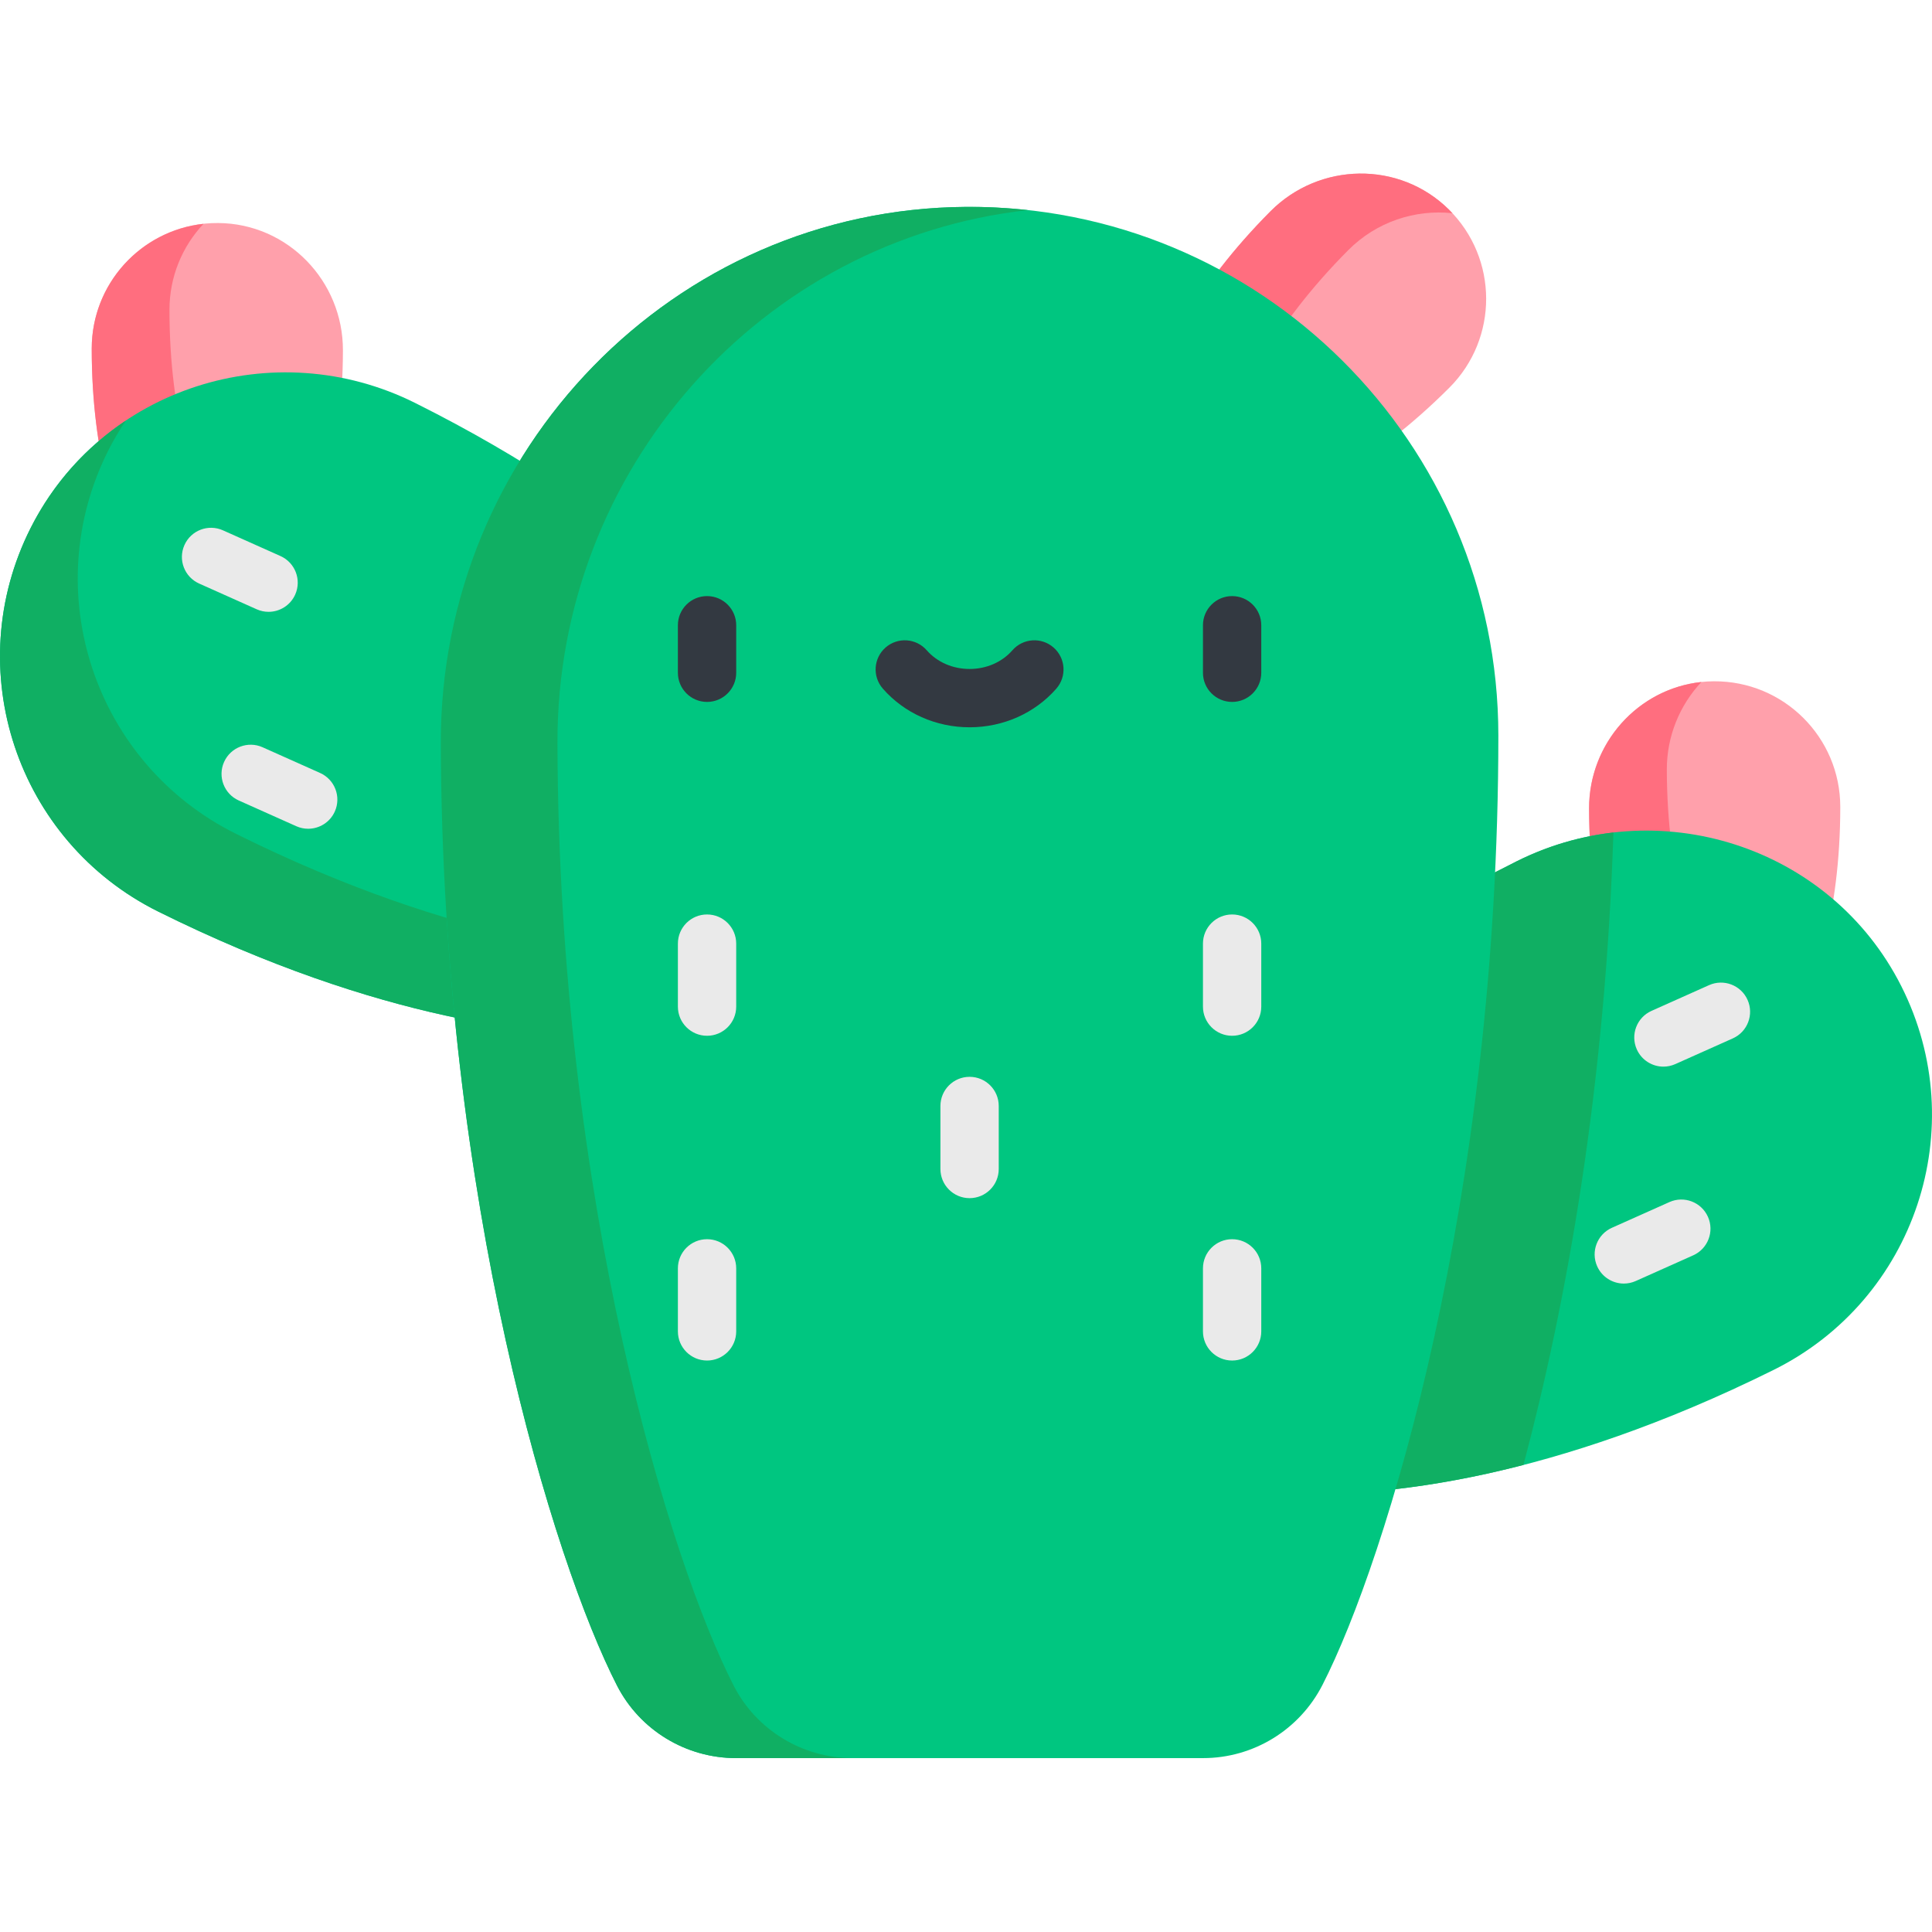 <svg height="512pt" viewBox="0 -46 512 512" width="512pt" xmlns="http://www.w3.org/2000/svg"><path d="m383.938 9.5c-13.102-12.93-34.262-12.559-47.242.488-20.375 20.48-27.98 38.043-30.652 46.344-.969 3-.156 6.293 2.074 8.523l20.785 20.789c2.246 2.242 5.555 3.031 8.574 2.055 8.363-2.699 26.043-10.383 46.625-30.965 13.047-13.055 12.996-34.25-.164-47.234zm0 0" fill="#ffa0ab"/><path d="m328.719 75.156c-2.23-2.23-3.039-5.52-2.074-8.523 2.676-8.301 10.281-25.863 30.652-46.34 7.516-7.555 17.766-10.848 27.609-9.789-.316-.336-.637-.676-.969-1.004-13.102-12.93-34.262-12.559-47.242.488-20.375 20.48-27.98 38.043-30.652 46.344-.969 3-.16 6.293 2.07 8.523l20.789 20.785c2.242 2.242 5.551 3.031 8.57 2.059.844-.273 1.785-.598 2.812-.98zm0 0" fill="#ff6e7f"/><path d="m454.18 134.547c-18.406.125-33.105 15.348-33.059 33.754.074 28.887 7.113 46.684 11.094 54.445 1.438 2.805 4.336 4.559 7.492 4.559h29.398c3.172 0 6.07-1.781 7.516-4.605 4.004-7.824 11.07-25.758 11.07-54.867 0-18.457-15.023-33.406-33.512-33.285zm0 0" fill="#ffa0ab"/><path d="m460.312 217.004c-3.156 0-6.055-1.758-7.492-4.562-3.98-7.758-11.02-25.555-11.094-54.441-.023-8.977 3.465-17.188 9.172-23.266-16.84 1.785-29.82 16.266-29.777 33.566.074 28.887 7.117 46.684 11.094 54.441 1.441 2.809 4.34 4.562 7.492 4.562h29.398c3.172 0 6.07-1.781 7.516-4.605.777-1.516 1.668-3.414 2.598-5.695zm0 0" fill="#ff6e7f"/><path d="m57.82 13.105c18.406.121 33.105 15.344 33.059 33.754-.074 28.883-7.113 46.684-11.094 54.441-1.438 2.805-4.336 4.562-7.492 4.562h-29.398c-3.172 0-6.07-1.781-7.516-4.605-4.004-7.824-11.07-25.762-11.07-54.867 0-18.461 15.023-33.41 33.512-33.285zm0 0" fill="#ffa0ab"/><path d="m63.5 95.559c-3.172 0-6.07-1.781-7.516-4.605-4.004-7.824-11.074-25.758-11.074-54.863 0-8.816 3.434-16.824 9.023-22.777-16.66 1.82-29.625 15.93-29.625 33.078 0 29.105 7.066 47.039 11.07 54.867 1.445 2.82 4.344 4.602 7.516 4.602h29.398c3.156 0 6.055-1.754 7.492-4.559.781-1.523 1.68-3.438 2.621-5.742zm0 0" fill="#ff6e7f"/><path d="m503.875 215.359c-18.816-37.27-64.574-51.781-101.922-33.113-58.609 29.293-87.664 61.551-99.414 77.465-4.25 5.754-4.891 13.414-1.707 19.82l29.656 59.727c3.199 6.445 9.742 10.535 16.938 10.621 19.938.242 63.504-3.492 122.637-32.855 37.5-18.625 52.711-64.227 33.812-101.664zm0 0" fill="#00c680"/><path d="m8.125 93.918c18.816-37.273 64.574-51.781 101.922-33.117 58.609 29.297 87.664 61.555 99.414 77.465 4.25 5.754 4.891 13.414 1.707 19.824l-29.656 59.723c-3.199 6.445-9.742 10.535-16.938 10.621-19.938.242-63.504-3.492-122.637-32.855-37.5-18.621-52.711-64.227-33.812-101.66zm0 0" fill="#00c680"/><path d="m185.18 207.832c-19.938.238-63.504-3.492-122.637-32.859-37.5-18.621-52.715-64.227-33.812-101.66 1.383-2.738 2.926-5.34 4.586-7.832-10.379 6.926-19.172 16.508-25.191 28.434-18.898 37.438-3.688 83.039 33.816 101.664 59.133 29.363 102.695 33.098 122.633 32.855 7.195-.086 13.738-4.176 16.938-10.621l4.988-10.043c-.438.035-.879.055-1.32.062zm0 0" fill="#10af63"/><path d="m427.57 174.625c-8.695.996-17.363 3.496-25.617 7.621-58.609 29.297-87.664 61.551-99.414 77.465-4.25 5.754-4.891 13.414-1.707 19.82l29.656 59.727c3.199 6.445 9.742 10.535 16.938 10.621 11.461.137 30.75-1.047 56.301-7.652 11.449-43 21.707-100.371 23.844-167.602zm0 0" fill="#10af63"/><path d="m256 8.828c-77.488.512-139.379 64.598-139.176 142.09.316 121.602 29.953 217.129 46.703 249.797 6.059 11.812 18.266 19.203 31.543 19.203h123.758c13.355 0 25.555-7.504 31.637-19.391 16.855-32.938 46.613-129.043 46.613-251.578 0-77.707-63.254-140.641-141.078-140.121zm0 0" fill="#00c680"/><path d="m194.434 400.715c-16.75-32.668-46.387-128.195-46.703-249.797-.191-72.59 54.105-133.414 124.668-141.242-5.383-.59-10.852-.887-16.398-.848-77.488.512-139.379 64.598-139.176 142.09.316 121.602 29.953 217.129 46.703 249.797 6.059 11.812 18.266 19.203 31.543 19.203h30.902c-13.273 0-25.48-7.391-31.539-19.203zm0 0" fill="#10af63"/><path d="m187.375 140.016c-4.266 0-7.727-3.461-7.727-7.727v-12.59c0-4.27 3.461-7.727 7.727-7.727s7.727 3.457 7.727 7.727v12.59c0 4.266-3.461 7.727-7.727 7.727zm0 0" fill="#333941"/><path d="m326.523 140.016c-4.266 0-7.727-3.461-7.727-7.727v-12.59c0-4.27 3.461-7.727 7.727-7.727 4.27 0 7.727 3.457 7.727 7.727v12.59c0 4.266-3.457 7.727-7.727 7.727zm0 0" fill="#333941"/><path d="m256.949 146.738c-8.922 0-17.301-3.734-22.988-10.242-2.809-3.211-2.48-8.094.73-10.902 3.215-2.805 8.094-2.48 10.902.734 2.754 3.148 6.891 4.957 11.355 4.957 4.465 0 8.602-1.809 11.355-4.957 2.809-3.215 7.688-3.539 10.902-.73 3.215 2.809 3.539 7.688.73 10.902-5.688 6.504-14.066 10.238-22.988 10.238zm0 0" fill="#333941"/><g fill="#eaeaea"><path d="m187.375 228.492c-4.266 0-7.727-3.457-7.727-7.727v-16.695c0-4.27 3.461-7.727 7.727-7.727s7.727 3.457 7.727 7.727v16.695c0 4.27-3.461 7.727-7.727 7.727zm0 0"/><path d="m326.523 228.492c-4.266 0-7.727-3.457-7.727-7.727v-16.695c0-4.27 3.461-7.727 7.727-7.727 4.27 0 7.727 3.457 7.727 7.727v16.695c0 4.27-3.457 7.727-7.727 7.727zm0 0"/><path d="m187.375 314.555c-4.266 0-7.727-3.461-7.727-7.727v-16.699c0-4.266 3.461-7.727 7.727-7.727s7.727 3.461 7.727 7.727v16.699c0 4.266-3.461 7.727-7.727 7.727zm0 0"/><path d="m326.523 314.555c-4.266 0-7.727-3.461-7.727-7.727v-16.699c0-4.266 3.461-7.727 7.727-7.727 4.27 0 7.727 3.461 7.727 7.727v16.699c0 4.266-3.457 7.727-7.727 7.727zm0 0"/><path d="m256.949 271.523c-4.266 0-7.727-3.461-7.727-7.727v-16.699c0-4.266 3.461-7.727 7.727-7.727 4.27 0 7.727 3.461 7.727 7.727v16.699c0 4.266-3.457 7.727-7.727 7.727zm0 0"/><path d="m81.672 173.629c-1.055 0-2.125-.215-3.148-.672l-15.242-6.816c-3.895-1.742-5.645-6.312-3.902-10.207 1.742-3.895 6.312-5.645 10.207-3.902l15.246 6.816c3.895 1.742 5.641 6.312 3.898 10.207-1.285 2.871-4.105 4.574-7.059 4.574zm0 0"/><path d="m71.172 116.141c-1.055 0-2.125-.215-3.148-.676l-15.246-6.816c-3.895-1.742-5.641-6.309-3.898-10.207 1.738-3.895 6.309-5.641 10.207-3.898l15.242 6.816c3.895 1.742 5.645 6.312 3.902 10.207-1.285 2.871-4.105 4.574-7.059 4.574zm0 0"/><path d="m430.328 294.16c-2.957 0-5.773-1.703-7.059-4.574-1.742-3.895.004-8.465 3.898-10.207l15.246-6.816c3.898-1.742 8.465.008 10.207 3.902 1.742 3.895-.004 8.465-3.898 10.207l-15.246 6.816c-1.023.457-2.098.672-3.148.672zm0 0"/><path d="m440.828 236.672c-2.953 0-5.773-1.703-7.059-4.574-1.742-3.895.004-8.465 3.902-10.207l15.242-6.816c3.898-1.742 8.469.004 10.207 3.898 1.742 3.898-.004 8.465-3.898 10.207l-15.246 6.816c-1.023.457-2.094.676-3.148.676zm0 0"/></g></svg>